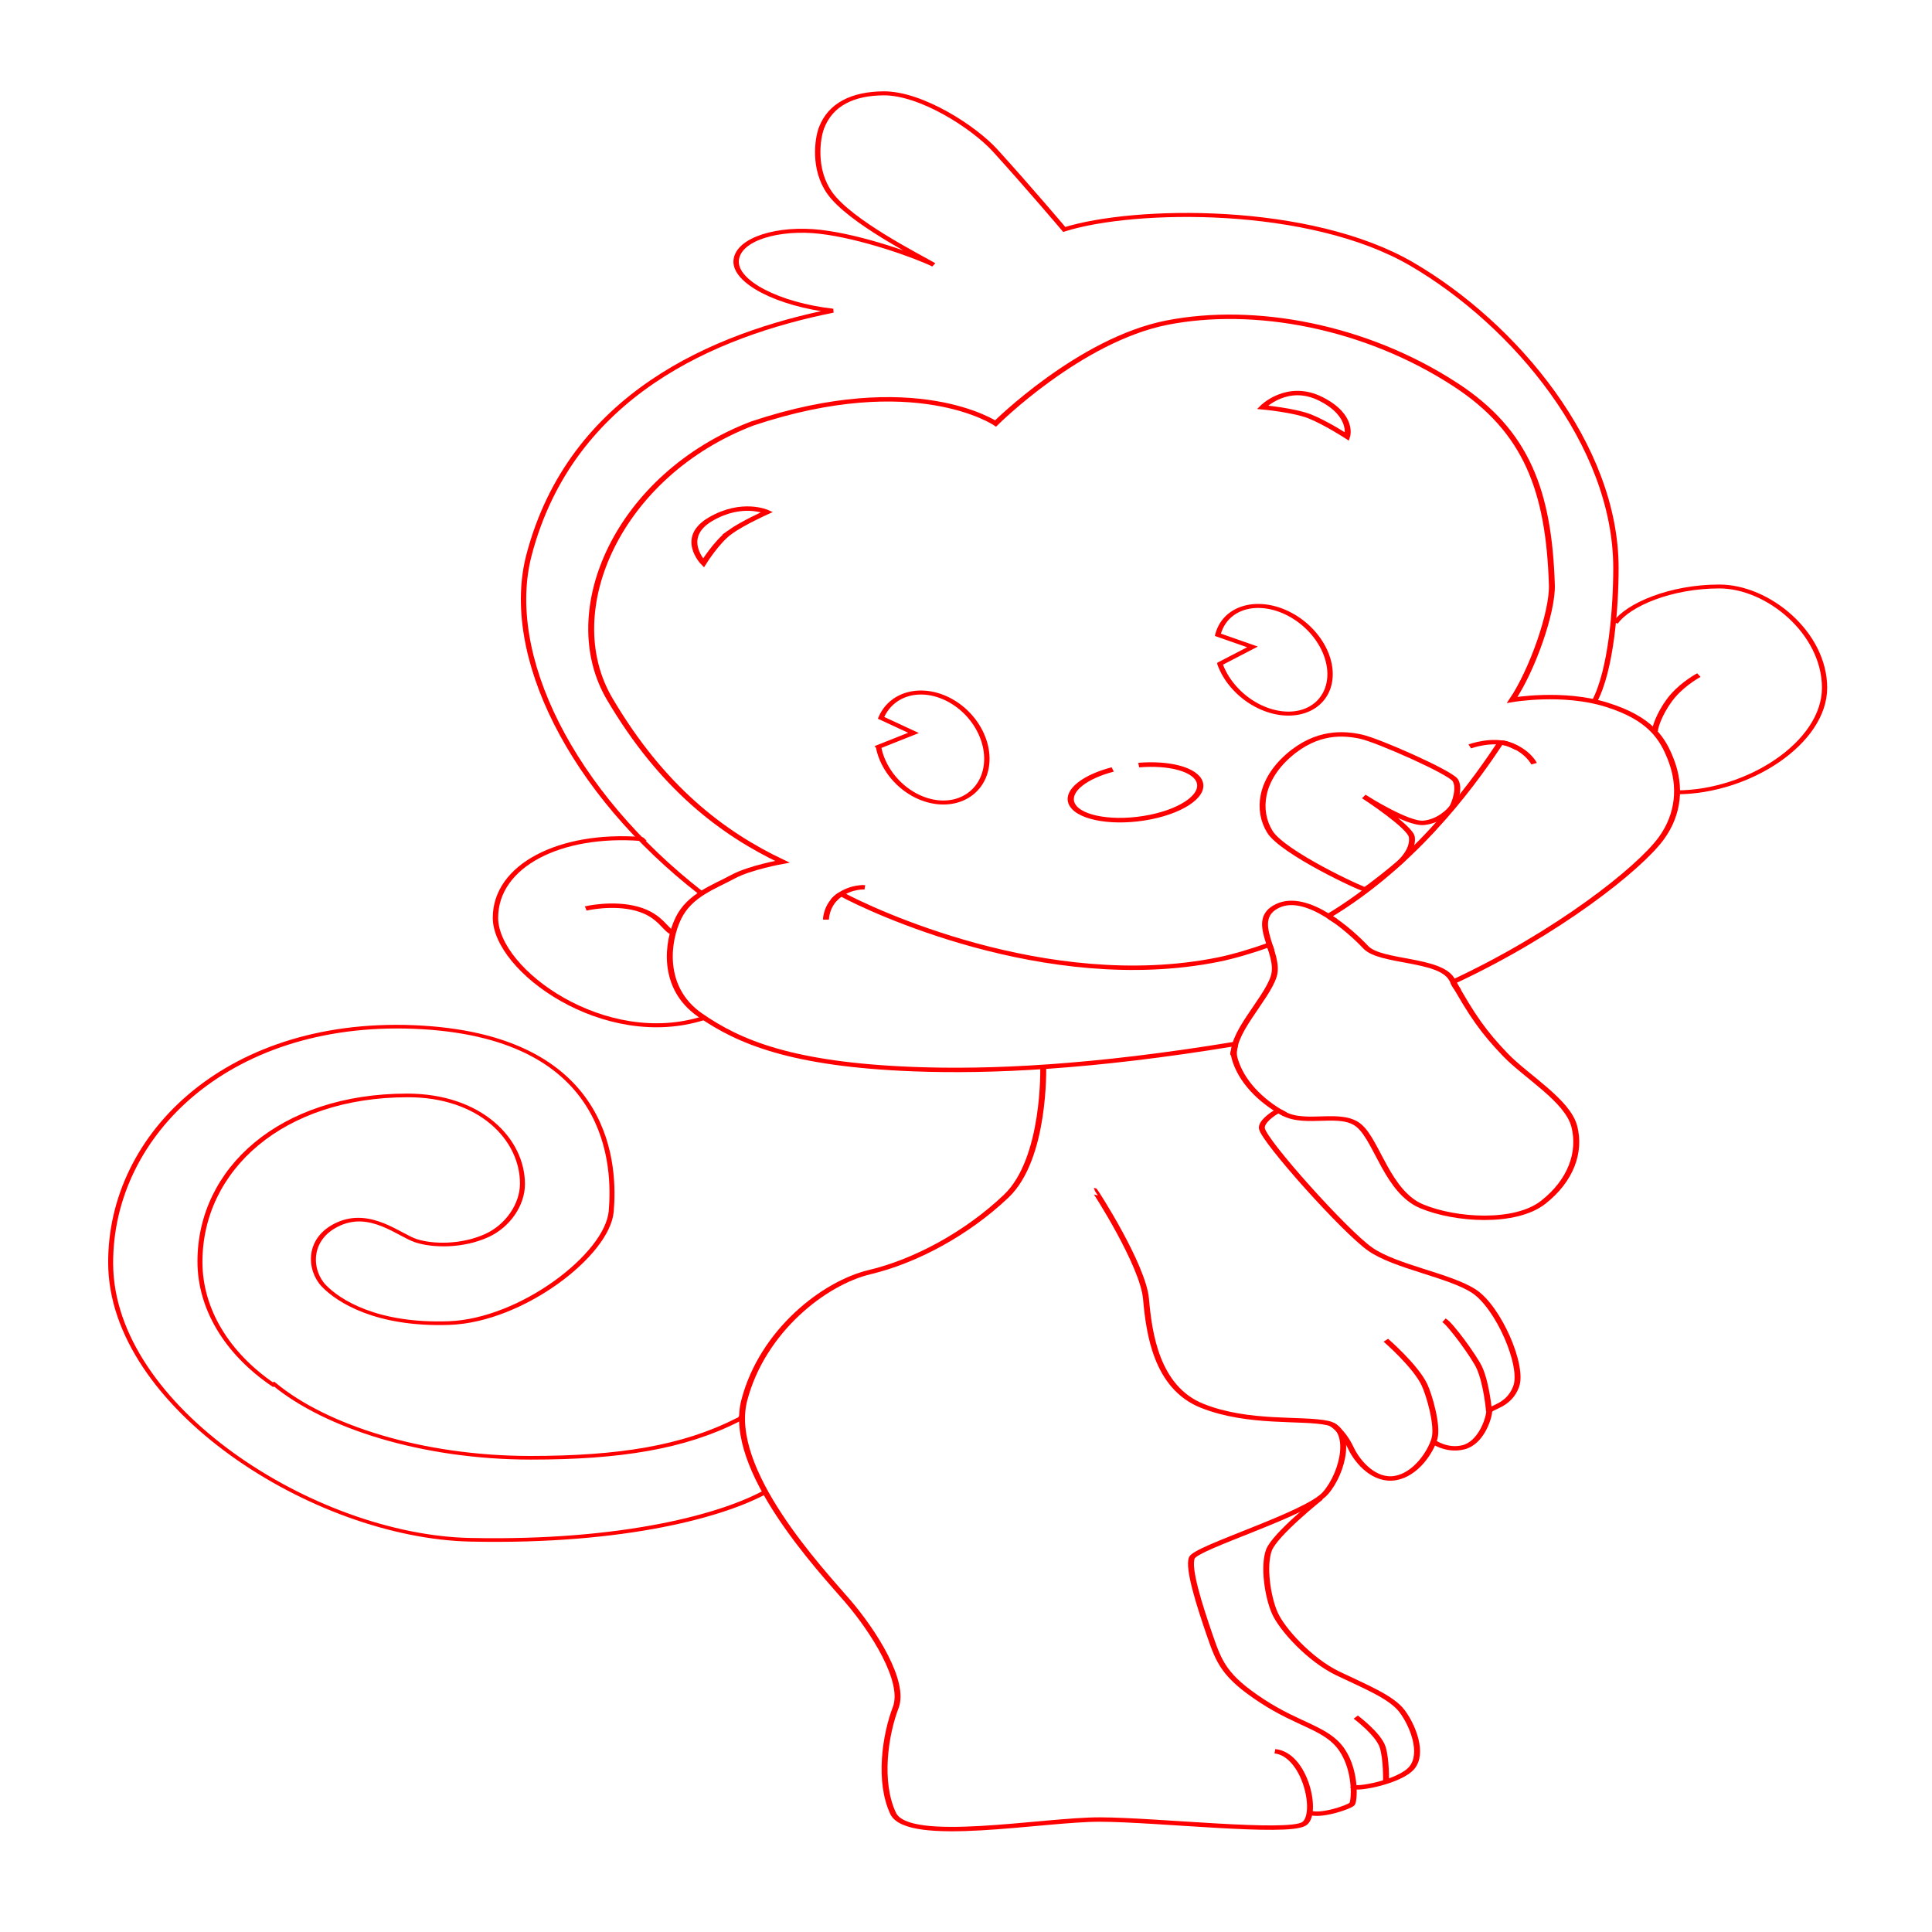 <?xml version="1.0" encoding="UTF-8" standalone="no"?>
<!-- Created with Inkscape (http://www.inkscape.org/) -->

<svg
   xmlns:dc="http://purl.org/dc/elements/1.1/"
   xmlns:cc="http://creativecommons.org/ns#"
   xmlns:rdf="http://www.w3.org/1999/02/22-rdf-syntax-ns#"
   xmlns:svg="http://www.w3.org/2000/svg"
   xmlns="http://www.w3.org/2000/svg"
   xmlns:sodipodi="http://sodipodi.sourceforge.net/DTD/sodipodi-0.dtd"
   xmlns:inkscape="http://www.inkscape.org/namespaces/inkscape"
   width="180mm"
   height="180mm"
   viewBox="0 0 637.795 637.795"
   id="svg3409"
   version="1.1"
   inkscape:version="0.91 r"
   sodipodi:docname="9.svg">
  <sodipodi:namedview
     id="base"
     pagecolor="#ffffff"
     bordercolor="#666666"
     borderopacity="1.0"
     inkscape:pageopacity="0.0"
     inkscape:pageshadow="2"
     inkscape:zoom="0.70000001"
     inkscape:cx="191.79125"
     inkscape:cy="346.99223"
     inkscape:document-units="mm"
     inkscape:current-layer="layer2"
     showgrid="false"
     inkscape:window-width="1851"
     inkscape:window-height="904"
     inkscape:window-x="65"
     inkscape:window-y="24"
     inkscape:window-maximized="1"
     units="mm" />
  <defs
     id="defs3411" />
  <g
     inkscape:groupmode="layer"
     id="layer2"
     inkscape:label="Layer 2"
     style="display:inline">
    <g
       id="g3357"
       transform="matrix(1.955,0,0,1.456,-257.829,-121.672)">
      <path
         sodipodi:nodetypes="czszzzzzzsscscccc"
         inkscape:connector-curvature="0"
         id="path4218"
         d="m 206.356,418.209 c -7.73,5.601 -25.477,12.78 -51.855,12.945 -26.378,0.165 -56.884,-28.346 -52.647,-61.342 3.859,-30.049 28.03,-57.6 60.081,-56.142 32.051,1.458 28.455,31.198 26.512,41.139 -1.943,9.941 -18.494,25.633 -30.919,26.657 -12.425,1.024 -18.152,-4.42 -20.163,-7.84 -2.011,-3.42 -1.454,-10.804 4.42,-14.282 5.874,-3.477 9.911,2.206 12.602,3.387 2.691,1.181 7.72,1.109 12.223,-1.624 3.875,-2.352 6.973,-7.34 7.599,-12.088 1.354,-10.264 -4.488,-20.07 -16.842,-19.629 -21.379,0.758 -37.485,18.185 -40.294,39.474 -1.415,10.725 1.725,20.807 8.665,27.824 l 0.218,-0.144 c 7.454,9.469 22.867,16.036 41.301,15.399 15.078,-0.53 26.313,-3.291 36.347,-9.957 0,0 0.777,-0.221 1.001,-1.58"
         style="opacity:1;fill:none;fill-opacity:1;stroke:#ff0000;stroke-width:0.833;stroke-miterlimit:4;stroke-dasharray:none;stroke-dashoffset:0"
         transform="matrix(0.999,0.035,0.132,0.991,0,0)" />
      <path
         sodipodi:nodetypes="czzzzszzsc"
         inkscape:connector-curvature="0"
         id="path4221"
         d="m 308.036,325.474 c 0,0 0.432,20.76 -6.228,29.277 -6.66,8.517 -15.382,14.795 -23.057,17.241 -7.676,2.446 -18.105,13.297 -21.18,29.018 -3.075,15.721 12.965,38.571 17.43,45.535 4.464,6.964 9.799,18.336 8.131,24.174 -1.786,6.25 -2.944,16.836 -0.444,23.979 2.5,7.143 25.261,1.38 34.924,1.416 9.664,0.035 31.638,3.366 34.473,0.967 2.454,-2.076 0.267,-15.736 -4.925,-16.45"
         style="fill:none;fill-rule:evenodd;stroke:#ff0000;stroke-width:1px;stroke-linecap:butt;stroke-linejoin:miter;stroke-opacity:1" />
      <path
         sodipodi:nodetypes="czszzzzzssc"
         inkscape:connector-curvature="0"
         id="path4223"
         d="m 316.683,353.437 c 0.066,-0.033 8.208,16.919 8.713,24.622 0.505,7.703 1.731,20.085 9.47,24.244 7.865,4.226 16.923,2.643 21.213,3.914 4.291,1.271 2.689,11.154 -0.381,15.891 -3.07,4.737 -21.84,12.283 -22.561,14.669 -0.721,2.386 1.342,10.983 2.977,17.369 1.635,6.386 2.505,9.484 8.858,15.074 6.353,5.59 10.956,6.113 13.481,11.038 2.525,4.924 2.124,11.834 1.728,12.35 -0.574,0.747 -5.421,2.942 -7.213,1.916"
         style="fill:none;fill-rule:evenodd;stroke:#ff0000;stroke-width:1px;stroke-linecap:butt;stroke-linejoin:miter;stroke-opacity:1" />
      <path
         sodipodi:nodetypes="czzszzc"
         inkscape:connector-curvature="0"
         id="path4225"
         d="m 354.859,423.23 c 0,0 -7.74,8.269 -8.71,11.826 -0.97,3.557 -0.23,10.478 0.988,14.205 1.218,3.727 5.912,10.661 10.63,13.714 4.554,2.946 9.073,5.332 10.887,8.598 1.814,3.267 3.648,9.496 1.65,12.772 -1.998,3.276 -9.68,5.148 -9.948,4.255"
         style="fill:none;fill-rule:evenodd;stroke:#ff0000;stroke-width:1px;stroke-linecap:butt;stroke-linejoin:miter;stroke-opacity:1" />
      <path
         sodipodi:nodetypes="csc"
         inkscape:connector-curvature="0"
         id="path4227"
         d="m 360.814,472.888 c 0,0 3.851,3.851 4.546,6.819 0.649,2.772 0.568,7.766 0.568,7.766"
         style="fill:none;fill-rule:evenodd;stroke:#ff0000;stroke-width:1px;stroke-linecap:butt;stroke-linejoin:miter;stroke-opacity:1" />
      <path
         sodipodi:nodetypes="cszzsc"
         inkscape:connector-curvature="0"
         id="path4229"
         d="m 356.786,406.545 c 0,0 1.783,1.282 3.214,5.357 1.161,3.304 4.018,7.589 7.5,6.786 3.482,-0.804 5.976,-5.956 6.607,-8.929 0.631,-2.972 -0.894,-9.968 -1.696,-12.232 -1.518,-4.286 -6.518,-10.089 -6.518,-10.089"
         style="fill:none;fill-rule:evenodd;stroke:#ff0000;stroke-width:1px;stroke-linecap:butt;stroke-linejoin:miter;stroke-opacity:1" />
      <path
         sodipodi:nodetypes="cssszsszc"
         inkscape:connector-curvature="0"
         id="path4231"
         d="m 348.832,336.191 c 0,0 -0.935,-0.859 -1.221,-0.674 -0.795,0.514 -2.868,2.462 -2.641,3.942 0.462,3.002 13.979,23.282 18.272,27.323 4.293,4.041 13.396,5.924 17.522,9.535 4.126,3.612 8.441,16.891 7.135,21.631 -1.26,4.574 -4.474,4.606 -4.546,5.682 -0.126,1.894 -1.459,7.1 -4.356,8.081 -2.898,0.981 -5.24,-1.389 -5.24,-1.389"
         style="fill:none;fill-rule:evenodd;stroke:#ff0000;stroke-width:1px;stroke-linecap:butt;stroke-linejoin:miter;stroke-opacity:1" />
      <path
         sodipodi:nodetypes="csc"
         inkscape:connector-curvature="0"
         id="path4233"
         d="m 383.323,403.604 c 0,0 -0.379,-6.061 -1.578,-9.786 -0.798,-2.478 -5.021,-10.202 -6.031,-10.897"
         style="fill:none;fill-rule:evenodd;stroke:#ff0000;stroke-width:1px;stroke-linecap:butt;stroke-linejoin:miter;stroke-opacity:1" />
      <path
         sodipodi:nodetypes="cssssscsccssscssssc"
         inkscape:connector-curvature="0"
         id="path4235"
         d="m 340.16,322.6 c -0.243,0.054 0.498,-2.392 0.257,-2.339 -24.125,5.334 -41.321,6.38 -54.261,5.715 -20.515,-1.054 -29.485,-6.115 -36.097,-12.3 -6.611,-6.185 -5.52,-16.725 -3.617,-21.948 1.903,-5.223 5.963,-7.019 9.24,-9.403 2.822,-2.053 8.308,-3.368 8.308,-3.368 -10.087,-6.431 -20.326,-16.789 -29.153,-36.904 -8.827,-20.115 1.616,-50.955 24.092,-62.473 27.471,-12.32 41.071,0 41.071,0 0,0 14.174,-18.96 28.929,-22.857 14.755,-3.898 33.528,0.749 48.749,14.083 12.008,10.519 15.755,24.138 16.251,45.382 0.145,6.212 -3.328,19.378 -6.693,26.067 0,0 8.566,-2.002 15.951,1.099 7.385,3.101 9.478,7.593 10.913,12.685 1.644,5.834 1.27,12.118 -1.673,17.562 -3.743,6.925 -17.627,21.61 -35.091,32.542 -0.258,0.161 0.818,2.028 0.818,2.028"
         style="fill:none;fill-rule:evenodd;stroke:#ff0000;stroke-width:1px;stroke-linecap:butt;stroke-linejoin:miter;stroke-opacity:1" />
      <path
         sodipodi:nodetypes="cscszcsscsczsc"
         inkscape:connector-curvature="0"
         id="path4259"
         d="m 300.927,232.473 c -26.048,-18.249 -43.402,-46.766 -43.402,-69.769 0,-36.947 21.083,-55.017 39.666,-64.176 -9.359,0.409 -17.633,-3.213 -18.239,-8.071 -0.605,-4.858 5.594,-8.781 12.688,-9.069 7.094,-0.288 16.923,2.284 20.249,3.64 -3.013,-1.509 -15.788,-6.913 -20.374,-12.582 -3.835,-4.74 -4.429,-11.732 -4.217,-14.243 0.466,-5.515 3.664,-8.624 8.755,-9.69 6.247,-1.298 16.492,4.596 21.009,9.077 7.16,7.103 14.905,15.315 14.905,15.315 10.612,-7.162 39.54,-13.593 59.174,-3.589 19.634,10.004 41.691,33.517 47.081,60.98 1.706,8.693 3.681,22.794 2.267,30.384"
         style="opacity:1;fill:none;fill-opacity:1;stroke:#ff0000;stroke-width:0.907;stroke-miterlimit:4;stroke-dasharray:none;stroke-dashoffset:0"
         transform="matrix(0.981,0.193,-0.193,0.981,0,0)" />
      <path
         sodipodi:nodetypes="czsc"
         inkscape:connector-curvature="0"
         id="path4267"
         d="m 404.672,224.757 c 2.145,-4.081 9.317,-8.216 17.54,-8.216 8.223,0 17.766,10.534 17.766,22.977 0,12.443 -12.869,23.691 -24.998,23.691"
         style="opacity:1;fill:none;fill-opacity:1;stroke:#ff0000;stroke-width:0.882;stroke-miterlimit:4;stroke-dasharray:none;stroke-dashoffset:0" />
      <path
         sodipodi:nodetypes="csc"
         inkscape:connector-curvature="0"
         id="path4270"
         d="m 418.75,236.635 c 0,0 -2.447,1.737 -4.328,4.615 -1.801,2.755 -3.039,6.623 -3.082,8.064"
         style="fill:none;fill-rule:evenodd;stroke:#ff0000;stroke-width:1px;stroke-linecap:butt;stroke-linejoin:miter;stroke-opacity:1" />
      <path
         sodipodi:nodetypes="cssc"
         inkscape:connector-curvature="0"
         id="path4272"
         d="m 250.734,314.38 c -16.697,7.197 -35.188,-10.766 -35.188,-22.723 0,-11.815 10.871,-19.277 24.607,-17.869 0.165,0.017 0.563,0.814 0.729,0.834"
         style="opacity:1;fill:none;fill-opacity:1;stroke:#ff0000;stroke-width:0.907;stroke-miterlimit:4;stroke-dasharray:none;stroke-dashoffset:0" />
      <path
         sodipodi:nodetypes="csc"
         inkscape:connector-curvature="0"
         id="path4275"
         d="m 230.788,289.545 c 0,0 4.546,-1.452 8.649,0.063 4.104,1.515 4.767,5.019 6.219,5.524"
         style="fill:none;fill-rule:evenodd;stroke:#ff0000;stroke-width:1px;stroke-linecap:butt;stroke-linejoin:miter;stroke-opacity:1" />
      <path
         sodipodi:nodetypes="zczcz"
         inkscape:connector-curvature="0"
         id="path4279"
         d="m 255.089,204.268 c -2.169,2.103 -4.42,6.942 -4.42,6.942 0,0 -4.152,-5.737 1.205,-9.933 5.357,-4.196 9.531,-1.607 9.531,-1.607 0,0 -4.147,2.495 -6.317,4.598 z"
         style="fill:none;fill-rule:evenodd;stroke:#ff0000;stroke-width:1px;stroke-linecap:butt;stroke-linejoin:miter;stroke-opacity:1" />
      <path
         sodipodi:nodetypes="zczcz"
         inkscape:connector-curvature="0"
         id="path4279-8"
         d="m 353.032,177.97 c -2.67,-1.414 -7.968,-2.059 -7.968,-2.059 0,0 4.173,-5.721 9.82,-1.922 5.646,3.799 4.473,8.568 4.473,8.568 0,0 -3.654,-3.174 -6.325,-4.587 z"
         style="fill:none;fill-rule:evenodd;stroke:#ff0000;stroke-width:1px;stroke-linecap:butt;stroke-linejoin:miter;stroke-opacity:1" />
      <path
         inkscape:connector-curvature="0"
         id="path4165"
         d="m 287.311,240.586 a 12.753,8.839 73.013 0 0 -1.754,0.271 12.753,8.839 73.013 0 0 -4.898,5.465 l 0.643,0.4 4.84,3.016 -5.031,2.686 -0.885,0.471 a 12.753,8.839 73.013 0 0 0.605,2.742 12.753,8.839 73.013 0 0 12.178,9.613 12.753,8.839 73.013 0 0 4.729,-14.779 12.753,8.839 73.013 0 0 -10.426,-9.885 z"
         style="opacity:1;fill:none;fill-opacity:1;stroke:#ff0000;stroke-width:0.907;stroke-miterlimit:4;stroke-dasharray:none;stroke-dashoffset:0;stroke-opacity:1" />
      <path
         id="path4165-2"
         d="m 343.462,221.013 a 12.753,8.839 66.227 0 0 -1.71,0.477 12.753,8.839 66.227 0 0 -4.218,6.005 l 0.685,0.322 5.162,2.423 -4.679,3.261 -0.823,0.572 a 12.753,8.839 66.227 0 0 0.925,2.651 12.753,8.839 66.227 0 0 13.228,8.107 12.753,8.839 66.227 0 0 2.949,-15.234 12.753,8.839 66.227 0 0 -11.521,-8.584 z"
         style="opacity:1;fill:none;fill-opacity:1;stroke:#ff0000;stroke-width:0.907;stroke-miterlimit:4;stroke-dasharray:none;stroke-dashoffset:0;stroke-opacity:1"
         inkscape:connector-curvature="0" />
      <path
         sodipodi:nodetypes="csssc"
         inkscape:connector-curvature="0"
         id="path4185"
         d="m 255.489,318.849 c 5.187,0.505 9.124,2.974 9.124,5.944 0,3.335 -4.965,6.038 -11.089,6.038 -6.124,0 -11.089,-2.703 -11.089,-6.038 0,-2.86 3.652,-5.256 8.555,-5.88"
         style="opacity:1;fill:none;fill-opacity:1;stroke:#ff0000;stroke-width:1.043;stroke-miterlimit:4;stroke-dasharray:none;stroke-dashoffset:0;stroke-opacity:1"
         transform="matrix(0.978,-0.207,0.233,0.972,0,0)" />
      <path
         inkscape:connector-curvature="0"
         id="path4191"
         d="m 348.571,336.01 c 3.862,2.874 9.821,-0.714 12.857,2.857 3.036,3.571 4.8,14.987 10.514,18.202 5.714,3.214 15.813,4.051 20.518,-0.893 4.704,-4.944 6.364,-11.376 5.267,-17.177 -1.115,-5.893 -8.084,-11.292 -11.656,-16.292 -3.571,-5 -5.573,-8.709 -9.018,-17.054 -1.99,-4.821 -12.054,-3.75 -14.554,-7.321 -2.5,-3.571 -9.888,-12.581 -14.888,-9.367 -5,3.214 0.603,10.617 -0.647,15.974 -1.25,5.357 -7.679,13.393 -6.607,18.571 1.071,5.179 4.353,9.626 8.214,12.5 z"
         style="fill:none;fill-rule:evenodd;stroke:#ff0000;stroke-width:1px;stroke-linecap:butt;stroke-linejoin:miter;stroke-opacity:1" />
      <path
         inkscape:connector-curvature="0"
         id="path4200"
         d="m 271.352,292.071 c 0,0 0,-3.283 2.147,-5.43 2.147,-2.147 4.419,-1.894 4.419,-1.894"
         style="fill:none;fill-rule:evenodd;stroke:#ff0000;stroke-width:1px;stroke-linecap:butt;stroke-linejoin:miter;stroke-opacity:1" />
      <path
         inkscape:connector-curvature="0"
         id="path4202"
         d="m 380.07,252.801 c 0,0 3.788,-1.894 6.819,-0.379 3.03,1.515 4.041,4.293 4.041,4.293"
         style="fill:none;fill-rule:evenodd;stroke:#ff0000;stroke-width:1px;stroke-linecap:butt;stroke-linejoin:miter;stroke-opacity:1" />
      <path
         sodipodi:nodetypes="csssccsssc"
         inkscape:connector-curvature="0"
         id="path4204"
         d="m 272.575,287.78 c 0,0 1.096,-1.716 1.486,-1.427 4.395,3.248 34.462,22.58 63.456,14.809 2.732,-0.732 6.058,-2.103 8.573,-3.319 0.234,-0.113 0.485,1.273 0.485,1.273 m 10.866,-6.757 c 0,0 -1.344,-1.004 -1.13,-1.183 0.322,-0.269 0.902,-0.736 0.949,-0.774 15.057,-12.648 24.559,-31.539 27.917,-38.286 0.369,-0.742 2.912,1.079 2.912,1.079"
         style="fill:none;fill-rule:evenodd;stroke:#ff0000;stroke-width:1px;stroke-linecap:butt;stroke-linejoin:miter;stroke-opacity:1" />
      <path
         sodipodi:nodetypes="csssszszzzc"
         inkscape:connector-curvature="0"
         id="path4206"
         d="m 362.55,264.481 c 0,0 7.495,6.591 7.734,8.87 0.294,2.797 -1.641,5.24 -2.115,5.84 -0.474,0.6 -5.335,5.872 -5.777,5.998 -0.442,0.126 -13.953,-8.334 -16.099,-13.069 -2.147,-4.735 -1.66,-11.557 3.157,-17.236 4.817,-5.679 9.407,-5.114 12.248,-4.293 2.841,0.821 15.021,8.058 15.91,9.849 0.889,1.791 -0.16,5.441 -0.524,6.123 -0.364,0.683 -2.133,3.234 -4.811,3.568 -2.678,0.334 -9.723,-5.651 -9.723,-5.651 z"
         style="fill:none;fill-rule:evenodd;stroke:#ff0000;stroke-width:1px;stroke-linecap:butt;stroke-linejoin:miter;stroke-opacity:1" />
    </g>
  </g>
  <WCB
     pausedposy="0"
     pausedposx="0"
     lastknownposy="0"
     lastknownposx="0"
     lastpathnc="0"
     lastpath="0"
     node="0"
     layer="0" />
</svg>
